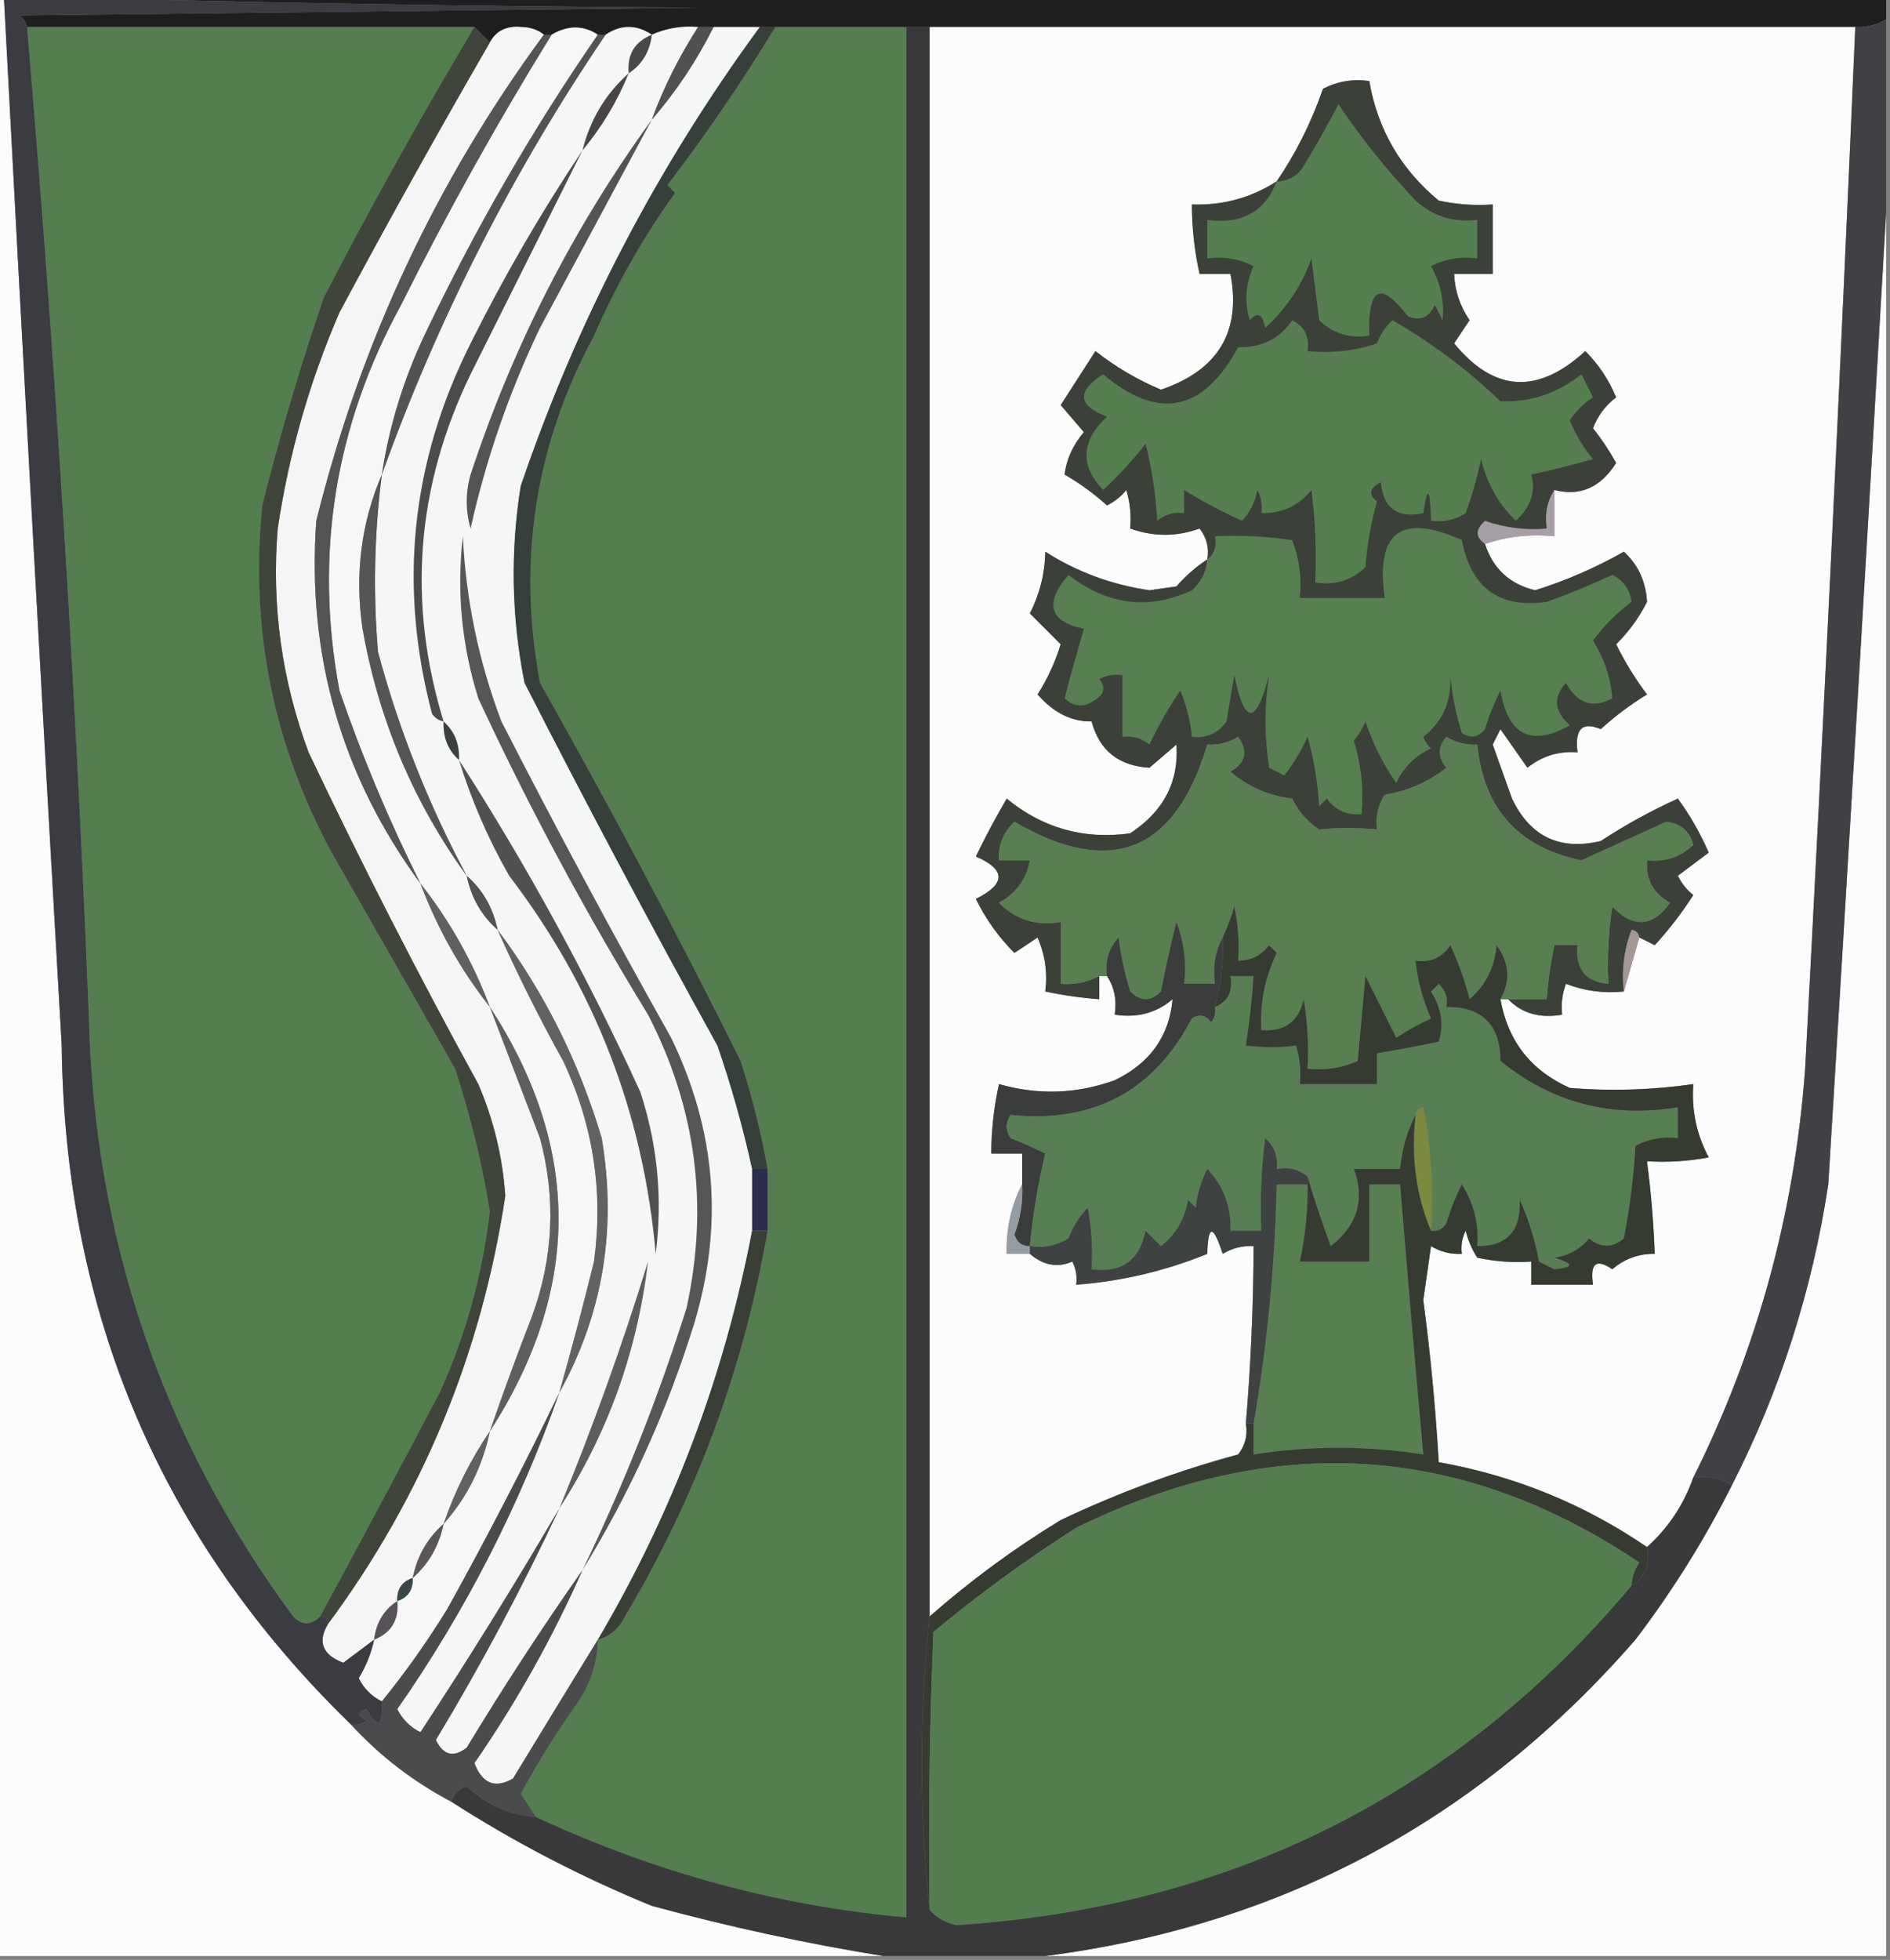 <?xml version="1.0" encoding="UTF-8"?>
<!DOCTYPE svg PUBLIC "-//W3C//DTD SVG 1.1//EN" "http://www.w3.org/Graphics/SVG/1.1/DTD/svg11.dtd">
<svg xmlns="http://www.w3.org/2000/svg" version="1.1" width="245px" height="254px" style="shape-rendering:geometricPrecision; text-rendering:geometricPrecision; image-rendering:optimizeQuality; fill-rule:evenodd; clip-rule:evenodd" xmlns:xlink="http://www.w3.org/1999/xlink">
<rect width="100%" height="100%" fill="#808080" stroke="none"/>
<g><path style="opacity:1" fill="#1f1e1f" d="M 2.5,-0.5 C 83.167,-0.5 163.833,-0.5 244.5,-0.5C 244.5,0.5 244.5,1.5 244.5,2.5C 243.292,3.234 241.959,3.567 240.5,3.5C 200.5,3.5 160.5,3.5 120.5,3.5C 119.5,3.5 118.5,3.5 117.5,3.5C 111.833,3.5 106.167,3.5 100.5,3.5C 99.833,3.5 99.167,3.5 98.5,3.5C 96.5,3.5 94.5,3.5 92.5,3.5C 91.833,3.5 91.167,3.5 90.5,3.5C 88.379,3.325 86.379,3.659 84.5,4.5C 82.5,3.167 80.5,3.167 78.5,4.5C 78.167,4.5 77.833,4.5 77.5,4.5C 75.611,3.258 73.611,3.258 71.5,4.5C 71.167,4.5 70.833,4.5 70.5,4.5C 69.726,3.853 68.726,3.52 67.5,3.5C 65.645,3.34 64.312,4.007 63.5,5.5C 62.833,4.833 62.167,4.167 61.5,3.5C 42.167,3.5 22.833,3.5 3.5,3.5C 3.389,2.883 3.056,2.383 2.5,2C 31.833,1.667 61.167,1.333 90.5,1C 60.997,0.832 31.664,0.332 2.5,-0.5 Z"/></g>
<g><path style="opacity:1" fill="#547d50" d="M 3.5,3.5 C 22.833,3.5 42.167,3.5 61.5,3.5C 54.515,15.212 48.015,26.878 42,38.5C 38.957,47.38 36.29,56.38 34,65.5C 32.397,81.422 35.397,96.422 43,110.5C 48.349,119.871 53.683,129.204 59,138.5C 61.068,144.916 62.568,151.083 63.5,157C 62.559,165.159 60.392,172.992 57,180.5C 51.656,190.627 46.489,200.293 41.5,209.5C 40.312,210.684 39.145,210.684 38,209.5C 21.016,186.476 12.183,160.476 11.5,131.5C 9.787,88.653 7.12,45.986 3.5,3.5 Z"/></g>
<g><path style="opacity:1" fill="#f6f5f5" d="M 70.5,4.5 C 56.563,23.43 46.729,44.43 41,67.5C 39.76,84.882 44.26,100.548 54.5,114.5C 56.707,120.35 59.707,125.684 63.5,130.5C 65.647,136.135 67.813,141.802 70,147.5C 72.083,155.259 71.75,162.926 69,170.5C 67.058,175.497 65.224,180.497 63.5,185.5C 60.977,189.213 58.977,193.213 57.5,197.5C 55.412,199.336 54.079,201.669 53.5,204.5C 52.094,204.973 51.427,205.973 51.5,207.5C 49.75,208.659 48.75,210.326 48.5,212.5C 47.185,213.476 45.852,214.476 44.5,215.5C 41.807,214.468 41.14,212.802 42.5,210.5C 54.736,193.974 62.403,175.474 65.5,155C 65.161,149.98 63.995,145.147 62,140.5C 54.263,126.414 46.929,112.08 40,97.5C 36.517,88.122 35.184,78.455 36,68.5C 37.447,58.825 40.113,49.492 44,40.5C 50.328,28.689 56.828,17.022 63.5,5.5C 64.312,4.007 65.645,3.34 67.5,3.5C 68.726,3.52 69.726,3.853 70.5,4.5 Z"/></g>
<g><path style="opacity:1" fill="#f7f7f7" d="M 77.5,4.5 C 69.016,16.784 61.516,29.784 55,43.5C 52.285,49.254 50.452,55.254 49.5,61.5C 46.803,67.803 45.969,74.47 47,81.5C 49.091,93.299 53.591,103.966 60.5,113.5C 61.079,116.331 62.412,118.664 64.5,120.5C 67.072,126.256 69.906,131.922 73,137.5C 76.902,145.773 78.235,154.44 77,163.5C 75.594,169.213 74.094,174.88 72.5,180.5C 67.951,189.929 63.118,199.262 58,208.5C 55.39,212.742 52.557,216.742 49.5,220.5C 48.188,219.855 47.188,218.855 46.5,217.5C 47.456,215.925 48.123,214.258 48.5,212.5C 50.727,211.599 51.727,209.933 51.5,207.5C 52.906,207.027 53.573,206.027 53.5,204.5C 55.588,202.664 56.921,200.331 57.5,197.5C 60.54,194.086 62.54,190.086 63.5,185.5C 75.369,167.076 75.369,148.743 63.5,130.5C 61.293,124.65 58.293,119.316 54.5,114.5C 50.437,106.378 46.937,98.045 44,89.5C 40.718,71.905 43.385,55.238 52,39.5C 58.005,27.483 64.505,15.817 71.5,4.5C 73.611,3.258 75.611,3.258 77.5,4.5 Z"/></g>
<g><path style="opacity:1" fill="#f5f6f6" d="M 84.5,4.5 C 86.379,3.659 88.379,3.325 90.5,3.5C 88.049,7.282 86.049,11.282 84.5,15.5C 87.66,11.852 90.326,7.852 92.5,3.5C 94.5,3.5 96.5,3.5 98.5,3.5C 85.153,21.692 74.819,41.526 67.5,63C 66.138,71.524 66.305,80.024 68,88.5C 76.079,104.325 84.412,119.992 93,135.5C 94.813,140.751 96.313,146.085 97.5,151.5C 97.5,154.167 97.5,156.833 97.5,159.5C 93.89,178.375 87.223,196.042 77.5,212.5C 73.872,218.404 70.205,224.404 66.5,230.5C 64.182,231.834 62.515,231.168 61.5,228.5C 66.951,220.597 71.618,212.264 75.5,203.5C 70.263,210.964 65.263,218.631 60.5,226.5C 58.796,227.823 57.463,227.49 56.5,225.5C 62.368,215.764 67.701,205.764 72.5,195.5C 66.776,205.27 60.776,214.937 54.5,224.5C 53.167,223.833 52.167,222.833 51.5,221.5C 60.35,208.801 67.35,195.134 72.5,180.5C 78.151,170.303 79.984,159.303 78,147.5C 75.041,137.581 70.541,128.581 64.5,120.5C 63.921,117.669 62.588,115.336 60.5,113.5C 55.56,104.284 51.726,94.617 49,84.5C 48.353,76.811 48.52,69.144 49.5,61.5C 56.773,41.287 66.44,22.287 78.5,4.5C 80.5,3.167 82.5,3.167 84.5,4.5 Z"/></g>
<g><path style="opacity:1" fill="#547d50" d="M 100.5,3.5 C 106.167,3.5 111.833,3.5 117.5,3.5C 117.5,85.167 117.5,166.833 117.5,248.5C 100.959,247.027 84.959,242.694 69.5,235.5C 68.859,234.518 68.192,233.518 67.5,232.5C 69.75,228.332 72.25,224.332 75,220.5C 76.591,218.073 77.425,215.407 77.5,212.5C 79.074,212.063 80.241,211.063 81,209.5C 90.257,193.985 96.424,177.318 99.5,159.5C 99.5,156.833 99.5,154.167 99.5,151.5C 98.65,146.768 97.484,142.101 96,137.5C 87.746,120.922 79.079,104.588 70,88.5C 67.027,72.674 69.36,57.674 77,43.5C 79.853,36.959 83.353,30.793 87.5,25C 87.167,24.667 86.833,24.333 86.5,24C 91.547,17.398 96.214,10.565 100.5,3.5 Z"/></g>
<g><path style="opacity:1" fill="#fcfcfc" d="M 120.5,3.5 C 160.5,3.5 200.5,3.5 240.5,3.5C 238.566,48.513 236.399,93.513 234,138.5C 232.631,157.214 227.797,174.881 219.5,191.5C 218.231,195.054 216.231,198.054 213.5,200.5C 205.325,194.916 196.325,191.249 186.5,189.5C 186.096,182.478 185.429,175.478 184.5,168.5C 184.833,166.167 185.167,163.833 185.5,161.5C 186.736,162.246 188.07,162.579 189.5,162.5C 189.351,161.448 189.517,160.448 190,159.5C 190.309,160.766 190.809,161.933 191.5,163C 193.81,163.497 196.143,163.663 198.5,163.5C 198.5,164.5 198.5,165.5 198.5,166.5C 201.167,166.5 203.833,166.5 206.5,166.5C 206.089,163.724 206.922,163.057 209,164.5C 210.567,163.144 212.4,162.477 214.5,162.5C 214.354,158.481 214.021,154.481 213.5,150.5C 216.187,150.664 218.854,150.497 221.5,150C 219.924,147.049 219.257,143.883 219.5,140.5C 214.18,141.266 208.846,141.432 203.5,141C 198.462,138.755 195.462,134.922 194.5,129.5C 194.833,129.5 195.167,129.5 195.5,129.5C 197.279,131.344 199.612,132.01 202.5,131.5C 202.343,130.127 202.51,128.793 203,127.5C 205.381,128.435 207.881,128.768 210.5,128.5C 211.167,126.167 211.833,123.833 212.5,121.5C 213.15,121.804 213.817,122.137 214.5,122.5C 216.358,120.476 218.025,118.309 219.5,116C 218.643,115.311 217.977,114.478 217.5,113.5C 218.833,112.5 220.167,111.5 221.5,110.5C 220.42,108.004 219.086,105.67 217.5,103.5C 214.038,105.065 210.705,106.898 207.5,109C 202.186,110.26 198.353,108.426 196,103.5C 195.163,101.162 194.33,98.828 193.5,96.5C 193.833,95.833 194.167,95.167 194.5,94.5C 195.667,96.167 196.833,97.833 198,99.5C 199.897,97.984 202.064,97.317 204.5,97.5C 204.105,94.478 205.105,93.478 207.5,94.5C 209.359,92.808 211.359,91.308 213.5,90C 211.968,87.966 210.635,85.799 209.5,83.5C 211.154,81.857 212.487,80.024 213.5,78C 213.349,75.356 212.349,73.189 210.5,71.5C 206.86,73.569 203.027,75.236 199,76.5C 195.708,75.708 193.542,73.708 192.5,70.5C 195.287,69.523 198.287,69.19 201.5,69.5C 201.5,67.5 201.5,65.5 201.5,63.5C 204.807,64.359 207.474,63.192 209.5,60C 208.624,58.414 207.624,56.914 206.5,55.5C 207.115,53.884 208.115,52.55 209.5,51.5C 208.559,49.228 207.226,47.228 205.5,45.5C 199.335,51.163 193.669,50.83 188.5,44.5C 189.167,43.5 189.833,42.5 190.5,41.5C 189.253,39.677 188.586,37.677 188.5,35.5C 190.167,35.5 191.833,35.5 193.5,35.5C 193.5,32.5 193.5,29.5 193.5,26.5C 191.143,26.663 188.81,26.497 186.5,26C 181.572,21.916 178.572,16.749 177.5,10.5C 175.396,10.201 173.396,10.534 171.5,11.5C 170.001,15.832 168.001,19.832 165.5,23.5C 162.174,25.641 158.507,26.641 154.5,26.5C 154.508,29.545 154.841,32.545 155.5,35.5C 156.833,35.5 158.167,35.5 159.5,35.5C 160.922,42.972 157.922,47.972 150.5,50.5C 147.458,49.227 144.624,47.561 142,45.5C 140.5,47.833 139,50.167 137.5,52.5C 138.491,53.665 139.491,54.832 140.5,56C 139.073,57.7 138.24,59.533 138,61.5C 139.973,62.64 141.807,63.973 143.5,65.5C 144.478,65.023 145.311,64.357 146,63.5C 146.494,65.134 146.66,66.801 146.5,68.5C 149.526,69.577 152.526,69.577 155.5,68.5C 156.429,69.689 156.762,71.022 156.5,72.5C 155.038,73.458 153.705,74.624 152.5,76C 151.333,76.167 150.167,76.333 149,76.5C 144.055,75.767 139.555,74.1 135.5,71.5C 135.452,74.313 134.785,76.98 133.5,79.5C 134.833,80.833 136.167,82.167 137.5,83.5C 136.786,85.811 135.786,87.978 134.5,90C 136.579,92.377 138.912,93.543 141.5,93.5C 142.524,97.271 145.024,99.271 149,99.5C 150.168,98.491 151.335,97.491 152.5,96.5C 152.834,101.328 150.834,105.162 146.5,108C 140.492,108.83 135.159,107.33 130.5,103.5C 129.074,105.937 127.741,108.437 126.5,111C 130.412,112.713 130.412,114.547 126.5,116.5C 127.779,119.112 129.445,121.445 131.5,123.5C 132.5,122.833 133.5,122.167 134.5,121.5C 135.474,123.743 135.808,126.076 135.5,128.5C 137.806,128.993 140.139,129.326 142.5,129.5C 142.5,128.5 142.5,127.5 142.5,126.5C 142.833,126.5 143.167,126.5 143.5,126.5C 144.451,127.919 144.784,129.585 144.5,131.5C 147.394,131.958 149.894,131.291 152,129.5C 151.578,134.288 149.078,137.788 144.5,140C 139.581,141.778 134.581,141.945 129.5,140.5C 128.841,143.455 128.508,146.455 128.5,149.5C 129.833,149.5 131.167,149.5 132.5,149.5C 132.5,150.833 132.5,152.167 132.5,153.5C 131.087,156.219 130.42,159.219 130.5,162.5C 131.5,162.5 132.5,162.5 133.5,162.5C 135.258,163.999 137.091,164.332 139,163.5C 139.483,164.448 139.649,165.448 139.5,166.5C 145.383,166.057 151.05,164.723 156.5,162.5C 156.596,158.689 157.262,158.689 158.5,162.5C 159.736,161.754 161.07,161.421 162.5,161.5C 162.477,169.183 162.143,176.85 161.5,184.5C 161.762,185.978 161.429,187.311 160.5,188.5C 152.643,190.621 144.976,193.455 137.5,197C 131.448,200.688 125.782,204.854 120.5,209.5C 120.5,140.833 120.5,72.167 120.5,3.5 Z"/></g>
<g><path style="opacity:1" fill="#fcfcfd" d="M -0.5,-0.5 C -0.167,-0.5 0.167,-0.5 0.5,-0.5C 2.889,44.837 5.389,90.17 8,135.5C 8.404,170.273 20.904,199.606 45.5,223.5C 49.239,227.568 53.572,230.901 58.5,233.5C 66.697,238.766 75.363,243.266 84.5,247C 94.493,249.716 104.493,251.882 114.5,253.5C 76.167,253.5 37.833,253.5 -0.5,253.5C -0.5,168.833 -0.5,84.167 -0.5,-0.5 Z"/></g>
<g><path style="opacity:1" fill="#494748" d="M 84.5,4.5 C 84.25,6.674 83.25,8.341 81.5,9.5C 81.273,7.067 82.273,5.401 84.5,4.5 Z"/></g>
<g><path style="opacity:1" fill="#525053" d="M 90.5,3.5 C 91.167,3.5 91.833,3.5 92.5,3.5C 90.326,7.852 87.66,11.852 84.5,15.5C 86.049,11.282 88.049,7.282 90.5,3.5 Z"/></g>
<g><path style="opacity:1" fill="#545255" d="M 77.5,4.5 C 77.833,4.5 78.167,4.5 78.5,4.5C 66.44,22.287 56.773,41.287 49.5,61.5C 50.452,55.254 52.285,49.254 55,43.5C 61.516,29.784 69.016,16.784 77.5,4.5 Z"/></g>
<g><path style="opacity:1" fill="#3b3b42" d="M 0.5,-0.5 C 1.167,-0.5 1.833,-0.5 2.5,-0.5C 31.664,0.332 60.997,0.832 90.5,1C 61.167,1.333 31.833,1.667 2.5,2C 3.056,2.383 3.389,2.883 3.5,3.5C 7.12,45.986 9.787,88.653 11.5,131.5C 12.183,160.476 21.016,186.476 38,209.5C 39.145,210.684 40.312,210.684 41.5,209.5C 42.167,209.5 42.5,209.833 42.5,210.5C 41.14,212.802 41.807,214.468 44.5,215.5C 45.852,214.476 47.185,213.476 48.5,212.5C 48.123,214.258 47.456,215.925 46.5,217.5C 47.188,218.855 48.188,219.855 49.5,220.5C 49.671,223.797 49.005,224.131 47.5,221.5C 46.304,221.846 46.304,222.346 47.5,223C 46.906,223.464 46.239,223.631 45.5,223.5C 20.904,199.606 8.404,170.273 8,135.5C 5.389,90.17 2.889,44.837 0.5,-0.5 Z"/></g>
<g><path style="opacity:1" fill="#484448" d="M 81.5,9.5 C 80,13.173 78,16.506 75.5,19.5C 76.498,15.495 78.498,12.161 81.5,9.5 Z"/></g>
<g><path style="opacity:1" fill="#fcfcfc" d="M 244.5,27.5 C 244.5,102.833 244.5,178.167 244.5,253.5C 208.167,253.5 171.833,253.5 135.5,253.5C 166.147,249.553 191.647,235.886 212,212.5C 216.787,206.215 220.954,199.548 224.5,192.5C 230.739,180.278 234.906,167.278 237,153.5C 239.593,111.351 242.093,69.351 244.5,27.5 Z"/></g>
<g><path style="opacity:1" fill="#555356" d="M 84.5,15.5 C 79.677,24.478 74.844,33.478 70,42.5C 65.999,50.837 62.999,59.504 61,68.5C 60.333,66.167 60.333,63.833 61,61.5C 66.503,44.824 74.337,29.491 84.5,15.5 Z"/></g>
<g><path style="opacity:1" fill="#545457" d="M 70.5,4.5 C 70.833,4.5 71.167,4.5 71.5,4.5C 64.505,15.817 58.005,27.483 52,39.5C 43.385,55.238 40.718,71.905 44,89.5C 46.937,98.045 50.437,106.378 54.5,114.5C 44.26,100.548 39.76,84.882 41,67.5C 46.729,44.43 56.563,23.43 70.5,4.5 Z"/></g>
<g><path style="opacity:1" fill="#373f3a" d="M 98.5,3.5 C 99.167,3.5 99.833,3.5 100.5,3.5C 96.214,10.565 91.547,17.398 86.5,24C 86.833,24.333 87.167,24.667 87.5,25C 83.353,30.793 79.853,36.959 77,43.5C 69.36,57.674 67.027,72.674 70,88.5C 79.079,104.588 87.746,120.922 96,137.5C 97.484,142.101 98.65,146.768 99.5,151.5C 98.833,151.5 98.167,151.5 97.5,151.5C 96.313,146.085 94.813,140.751 93,135.5C 84.412,119.992 76.079,104.325 68,88.5C 66.305,80.024 66.138,71.524 67.5,63C 74.819,41.526 85.153,21.692 98.5,3.5 Z"/></g>
<g><path style="opacity:1" fill="#4c4c4d" d="M 75.5,19.5 C 70.693,29.114 65.86,38.78 61,48.5C 53.944,63.062 52.777,78.062 57.5,93.5C 56.883,93.389 56.383,93.056 56,92.5C 51.622,75.881 53.289,59.881 61,44.5C 65.355,35.776 70.188,27.443 75.5,19.5 Z"/></g>
<g><path style="opacity:1" fill="#a69fa6" d="M 201.5,63.5 C 201.5,65.5 201.5,67.5 201.5,69.5C 198.287,69.19 195.287,69.523 192.5,70.5C 191.224,69.614 191.224,68.614 192.5,67.5C 195.084,68.393 197.751,68.726 200.5,68.5C 200.216,66.585 200.549,64.919 201.5,63.5 Z"/></g>
<g><path style="opacity:1" fill="#3b4038" d="M 201.5,63.5 C 200.549,64.919 200.216,66.585 200.5,68.5C 197.751,68.726 195.084,68.393 192.5,67.5C 191.224,68.614 191.224,69.614 192.5,70.5C 193.542,73.708 195.708,75.708 199,76.5C 203.027,75.236 206.86,73.569 210.5,71.5C 212.349,73.189 213.349,75.356 213.5,78C 212.487,80.024 211.154,81.857 209.5,83.5C 210.635,85.799 211.968,87.966 213.5,90C 211.359,91.308 209.359,92.808 207.5,94.5C 205.105,93.478 204.105,94.478 204.5,97.5C 202.064,97.317 199.897,97.984 198,99.5C 196.833,97.833 195.667,96.167 194.5,94.5C 194.167,95.167 193.833,95.833 193.5,96.5C 194.33,98.828 195.163,101.162 196,103.5C 198.353,108.426 202.186,110.26 207.5,109C 210.705,106.898 214.038,105.065 217.5,103.5C 219.086,105.67 220.42,108.004 221.5,110.5C 220.167,111.5 218.833,112.5 217.5,113.5C 217.977,114.478 218.643,115.311 219.5,116C 218.025,118.309 216.358,120.476 214.5,122.5C 213.817,122.137 213.15,121.804 212.5,121.5C 212.44,120.957 212.107,120.624 211.5,120.5C 210.52,123.086 210.187,125.753 210.5,128.5C 207.881,128.768 205.381,128.435 203,127.5C 202.51,128.793 202.343,130.127 202.5,131.5C 199.612,132.01 197.279,131.344 195.5,129.5C 197.167,129.5 198.833,129.5 200.5,129.5C 200.674,127.139 201.007,124.806 201.5,122.5C 202.5,122.5 203.5,122.5 204.5,122.5C 204.197,125.588 205.53,127.254 208.5,127.5C 208.335,124.15 208.502,120.817 209,117.5C 211.738,120.311 214.238,120.144 216.5,117C 214.323,115.814 213.323,113.981 213.5,111.5C 215.827,111.753 217.827,111.086 219.5,109.5C 219.038,107.709 217.871,106.709 216,106.5C 212.333,108.167 208.667,109.833 205,111.5C 196.822,109.81 192.322,104.81 191.5,96.5C 190.07,96.579 188.736,96.246 187.5,95.5C 186.355,96.776 186.355,98.109 187.5,99.5C 185.143,101.352 182.477,102.519 179.5,103C 178.62,104.356 178.286,105.856 178.5,107.5C 175.788,107.263 173.288,107.263 171,107.5C 169.493,106.495 168.327,105.162 167.5,103.5C 164.428,103.13 161.761,101.963 159.5,100C 161.497,98.847 161.83,97.347 160.5,95.5C 159.264,96.246 157.93,96.579 156.5,96.5C 152.327,110.444 143.994,113.777 131.5,106.5C 130.05,107.85 129.383,109.516 129.5,111.5C 130.833,111.5 132.167,111.5 133.5,111.5C 133.079,113.91 131.746,115.743 129.5,117C 131.669,119.203 134.335,120.036 137.5,119.5C 137.5,122.167 137.5,124.833 137.5,127.5C 139.292,127.634 140.958,127.301 142.5,126.5C 142.5,127.5 142.5,128.5 142.5,129.5C 140.139,129.326 137.806,128.993 135.5,128.5C 135.808,126.076 135.474,123.743 134.5,121.5C 133.5,122.167 132.5,122.833 131.5,123.5C 129.445,121.445 127.779,119.112 126.5,116.5C 130.412,114.547 130.412,112.713 126.5,111C 127.741,108.437 129.074,105.937 130.5,103.5C 135.159,107.33 140.492,108.83 146.5,108C 150.834,105.162 152.834,101.328 152.5,96.5C 151.335,97.491 150.168,98.491 149,99.5C 145.024,99.271 142.524,97.271 141.5,93.5C 138.912,93.543 136.579,92.377 134.5,90C 135.786,87.978 136.786,85.811 137.5,83.5C 136.167,82.167 134.833,80.833 133.5,79.5C 134.785,76.98 135.452,74.313 135.5,71.5C 139.555,74.1 144.055,75.767 149,76.5C 150.167,76.333 151.333,76.167 152.5,76C 153.705,74.624 155.038,73.458 156.5,72.5C 156.762,71.022 156.429,69.689 155.5,68.5C 152.526,69.577 149.526,69.577 146.5,68.5C 146.66,66.801 146.494,65.134 146,63.5C 145.311,64.357 144.478,65.023 143.5,65.5C 141.807,63.973 139.973,62.64 138,61.5C 138.24,59.533 139.073,57.7 140.5,56C 139.491,54.832 138.491,53.665 137.5,52.5C 139,50.167 140.5,47.833 142,45.5C 144.624,47.561 147.458,49.227 150.5,50.5C 157.922,47.972 160.922,42.972 159.5,35.5C 158.167,35.5 156.833,35.5 155.5,35.5C 154.841,32.545 154.508,29.545 154.5,26.5C 158.507,26.641 162.174,25.641 165.5,23.5C 168.001,19.832 170.001,15.832 171.5,11.5C 173.396,10.534 175.396,10.201 177.5,10.5C 178.572,16.749 181.572,21.916 186.5,26C 188.81,26.497 191.143,26.663 193.5,26.5C 193.5,29.5 193.5,32.5 193.5,35.5C 191.833,35.5 190.167,35.5 188.5,35.5C 188.586,37.677 189.253,39.677 190.5,41.5C 189.833,42.5 189.167,43.5 188.5,44.5C 193.669,50.83 199.335,51.163 205.5,45.5C 207.226,47.228 208.559,49.228 209.5,51.5C 208.115,52.55 207.115,53.884 206.5,55.5C 207.624,56.914 208.624,58.414 209.5,60C 207.474,63.192 204.807,64.359 201.5,63.5 Z"/></g>
<g><path style="opacity:1" fill="#577f52" d="M 156.5,72.5 C 157.404,71.791 157.737,70.791 157.5,69.5C 160.85,69.335 164.183,69.502 167.5,70C 168.435,72.381 168.768,74.881 168.5,77.5C 172.167,77.5 175.833,77.5 179.5,77.5C 178.284,68.941 181.618,66.441 189.5,70C 190.685,76.195 194.351,78.862 200.5,78C 203.39,76.972 206.224,75.805 209,74.5C 210.442,75.213 211.275,76.379 211.5,78C 209.569,79.453 207.902,81.12 206.5,83C 207.987,85.411 208.821,87.911 209,90.5C 206.46,91.876 204.46,91.21 203,88.5C 201.297,90.347 201.464,92.181 203.5,94C 198.499,96.815 195.499,95.315 194.5,89.5C 193.682,91.108 193.015,92.775 192.5,94.5C 191.635,95.583 190.635,95.749 189.5,95C 188.726,92.595 188.226,90.095 188,87.5C 188.184,90.876 187.017,93.543 184.5,95.5C 184.709,96.086 185.043,96.586 185.5,97C 183.43,97.948 181.93,99.448 181,101.5C 179.289,99.044 177.956,96.377 177,93.5C 176.626,94.416 176.126,95.25 175.5,96C 176.451,99.057 176.784,102.223 176.5,105.5C 174.61,105.703 173.11,105.037 172,103.5C 171.667,103.833 171.333,104.167 171,104.5C 170.821,101.447 170.321,98.447 169.5,95.5C 168.684,97.287 167.684,98.954 166.5,100.5C 165.833,100.167 165.167,99.833 164.5,99.5C 163.905,95.391 163.905,91.391 164.5,87.5C 162.831,94.019 161.331,94.019 160,87.5C 159.667,89.5 159.333,91.5 159,93.5C 157.89,95.037 156.39,95.704 154.5,95.5C 154.313,93.436 153.813,91.436 153,89.5C 151.478,91.741 150.145,94.074 149,96.5C 147.989,95.663 146.822,95.33 145.5,95.5C 145.5,92.833 145.5,90.167 145.5,87.5C 144.448,87.35 143.448,87.517 142.5,88C 143.458,89.147 143.125,90.147 141.5,91C 140.216,91.684 139.049,91.517 138,90.5C 138.754,87.606 139.587,84.606 140.5,81.5C 136.004,80.539 135.337,78.206 138.5,74.5C 143.564,78.435 148.898,79.102 154.5,76.5C 155.705,75.423 156.372,74.09 156.5,72.5 Z"/></g>
<g><path style="opacity:1" fill="#567e51" d="M 167.5,41.5 C 169.104,42.287 169.771,43.62 169.5,45.5C 172.572,45.817 175.572,45.484 178.5,44.5C 178.919,43.328 179.585,42.328 180.5,41.5C 185.593,44.426 190.26,47.926 194.5,52C 198.364,52.163 201.864,50.996 205,48.5C 205.5,49.5 206,50.5 206.5,51.5C 205.263,52.281 204.263,53.281 203.5,54.5C 204.248,56.333 205.248,57.999 206.5,59.5C 203.843,60.259 201.177,60.926 198.5,61.5C 199.108,63.684 198.441,65.684 196.5,67.5C 194.242,65.323 192.742,62.657 192,59.5C 191.489,61.878 190.822,64.212 190,66.5C 188.644,67.38 187.144,67.713 185.5,67.5C 185.378,63.162 185.045,62.828 184.5,66.5C 181.14,67.21 179.307,65.876 179,62.5C 177.513,63.253 177.346,64.086 178.5,65C 177.718,67.74 177.218,70.574 177,73.5C 175.211,75.229 173.044,75.896 170.5,75.5C 170.666,71.486 170.499,67.486 170,63.5C 168.364,65.55 166.198,66.55 163.5,66.5C 163.649,65.448 163.483,64.448 163,63.5C 162.71,65.044 162.044,66.377 161,67.5C 158.326,66.286 155.826,64.953 153.5,63.5C 153.5,64.5 153.5,65.5 153.5,66.5C 152.178,66.33 151.011,66.663 150,67.5C 149.824,64.118 149.324,60.785 148.5,57.5C 146.823,59.676 144.989,61.676 143,63.5C 139.96,60.319 140.127,57.153 143.5,54C 139.699,52.551 139.533,50.717 143,48.5C 150.13,54.541 155.963,53.374 160.5,45C 163.601,45.042 165.934,43.875 167.5,41.5 Z"/></g>
<g><path style="opacity:1" fill="#557e51" d="M 165.5,23.5 C 167.017,23.489 168.184,22.823 169,21.5C 170.595,18.879 172.095,16.213 173.5,13.5C 176.462,17.901 179.795,22.068 183.5,26C 185.769,28.023 188.436,28.856 191.5,28.5C 191.5,30.167 191.5,31.833 191.5,33.5C 189.396,33.201 187.396,33.534 185.5,34.5C 186.752,36.735 187.252,39.069 187,41.5C 186.667,40.833 186.333,40.167 186,39.5C 185.275,41.158 184.108,41.658 182.5,41C 178.974,36.357 177.308,37.19 177.5,43.5C 174.956,43.896 172.789,43.229 171,41.5C 170.667,38.833 170.333,36.167 170,33.5C 168.744,37.016 166.744,40.016 164,42.5C 163.683,40.699 163.016,40.366 162,41.5C 161.289,39.101 161.456,36.768 162.5,34.5C 160.604,33.534 158.604,33.201 156.5,33.5C 156.5,31.833 156.5,30.167 156.5,28.5C 160.99,29.097 163.99,27.431 165.5,23.5 Z"/></g>
<g><path style="opacity:1" fill="#575458" d="M 49.5,61.5 C 48.52,69.144 48.353,76.811 49,84.5C 51.726,94.617 55.56,104.284 60.5,113.5C 53.591,103.966 49.091,93.299 47,81.5C 45.969,74.47 46.803,67.803 49.5,61.5 Z"/></g>
<g><path style="opacity:1" fill="#434045" d="M 244.5,2.5 C 244.5,10.833 244.5,19.167 244.5,27.5C 242.093,69.351 239.593,111.351 237,153.5C 234.906,167.278 230.739,180.278 224.5,192.5C 223.081,191.549 221.415,191.216 219.5,191.5C 227.797,174.881 232.631,157.214 234,138.5C 236.399,93.513 238.566,48.513 240.5,3.5C 241.959,3.567 243.292,3.234 244.5,2.5 Z"/></g>
<g><path style="opacity:1" fill="#587e51" d="M 195.5,129.5 C 195.167,129.5 194.833,129.5 194.5,129.5C 195.83,127.119 195.664,124.786 194,122.5C 193.772,125.324 192.605,127.657 190.5,129.5C 189.877,127.034 189.043,124.701 188,122.5C 186.951,124.107 185.451,124.773 183.5,124.5C 183.779,127.118 184.446,129.618 185.5,132C 183.919,132.707 182.419,133.54 181,134.5C 179.667,131.833 178.333,129.167 177,126.5C 176.667,130.167 176.333,133.833 176,137.5C 173.959,138.423 171.792,138.756 169.5,138.5C 169.665,135.482 169.498,132.482 169,129.5C 168.338,132.417 166.505,133.75 163.5,133.5C 163.307,129.993 163.973,126.66 165.5,123.5C 165.167,123.167 164.833,122.833 164.5,122.5C 163.476,123.853 162.143,124.52 160.5,124.5C 160.663,122.143 160.497,119.81 160,117.5C 159.59,118.901 159.09,120.234 158.5,121.5C 157.539,123.265 157.205,125.265 157.5,127.5C 156.167,127.5 154.833,127.5 153.5,127.5C 153.813,124.753 153.48,122.086 152.5,119.5C 151.752,122.497 151.085,125.497 150.5,128.5C 149.167,129.833 147.833,129.833 146.5,128.5C 145.787,126.224 145.287,123.891 145,121.5C 143.731,122.905 143.231,124.571 143.5,126.5C 143.167,126.5 142.833,126.5 142.5,126.5C 140.958,127.301 139.292,127.634 137.5,127.5C 137.5,124.833 137.5,122.167 137.5,119.5C 134.335,120.036 131.669,119.203 129.5,117C 131.746,115.743 133.079,113.91 133.5,111.5C 132.167,111.5 130.833,111.5 129.5,111.5C 129.383,109.516 130.05,107.85 131.5,106.5C 143.994,113.777 152.327,110.444 156.5,96.5C 157.93,96.579 159.264,96.246 160.5,95.5C 161.83,97.347 161.497,98.847 159.5,100C 161.761,101.963 164.428,103.13 167.5,103.5C 168.327,105.162 169.493,106.495 171,107.5C 173.288,107.263 175.788,107.263 178.5,107.5C 178.286,105.856 178.62,104.356 179.5,103C 182.477,102.519 185.143,101.352 187.5,99.5C 186.355,98.109 186.355,96.776 187.5,95.5C 188.736,96.246 190.07,96.579 191.5,96.5C 192.322,104.81 196.822,109.81 205,111.5C 208.667,109.833 212.333,108.167 216,106.5C 217.871,106.709 219.038,107.709 219.5,109.5C 217.827,111.086 215.827,111.753 213.5,111.5C 213.323,113.981 214.323,115.814 216.5,117C 214.238,120.144 211.738,120.311 209,117.5C 208.502,120.817 208.335,124.15 208.5,127.5C 205.53,127.254 204.197,125.588 204.5,122.5C 203.5,122.5 202.5,122.5 201.5,122.5C 201.007,124.806 200.674,127.139 200.5,129.5C 198.833,129.5 197.167,129.5 195.5,129.5 Z"/></g>
<g><path style="opacity:1" fill="#3c4041" d="M 57.5,93.5 C 58.931,94.78 59.598,96.447 59.5,98.5C 58.069,97.22 57.402,95.553 57.5,93.5 Z"/></g>
<g><path style="opacity:1" fill="#3f453a" d="M 61.5,3.5 C 62.167,4.167 62.833,4.833 63.5,5.5C 56.828,17.022 50.328,28.689 44,40.5C 40.113,49.492 37.447,58.825 36,68.5C 35.184,78.455 36.517,88.122 40,97.5C 46.929,112.08 54.263,126.414 62,140.5C 63.995,145.147 65.161,149.98 65.5,155C 62.403,175.474 54.736,193.974 42.5,210.5C 42.5,209.833 42.167,209.5 41.5,209.5C 46.489,200.293 51.656,190.627 57,180.5C 60.392,172.992 62.559,165.159 63.5,157C 62.568,151.083 61.068,144.916 59,138.5C 53.683,129.204 48.349,119.871 43,110.5C 35.397,96.422 32.397,81.422 34,65.5C 36.29,56.38 38.957,47.38 42,38.5C 48.015,26.878 54.515,15.212 61.5,3.5 Z"/></g>
<g><path style="opacity:1" fill="#545254" d="M 60.5,113.5 C 62.588,115.336 63.921,117.669 64.5,120.5C 62.412,118.664 61.079,116.331 60.5,113.5 Z"/></g>
<g><path style="opacity:1" fill="#535054" d="M 59.5,98.5 C 68.306,112.181 76.139,126.514 83,141.5C 85.245,148.346 85.911,155.346 85,162.5C 83.407,144.316 77.074,127.983 66,113.5C 63.265,108.701 61.098,103.701 59.5,98.5 Z"/></g>
<g><path style="opacity:1" fill="#5f6062" d="M 54.5,114.5 C 58.293,119.316 61.293,124.65 63.5,130.5C 59.707,125.684 56.707,120.35 54.5,114.5 Z"/></g>
<g><path style="opacity:1" fill="#a49796" d="M 212.5,121.5 C 211.833,123.833 211.167,126.167 210.5,128.5C 210.187,125.753 210.52,123.086 211.5,120.5C 212.107,120.624 212.44,120.957 212.5,121.5 Z"/></g>
<g><path style="opacity:1" fill="#3a3d3c" d="M 158.5,121.5 C 158.632,124.57 158.299,127.57 157.5,130.5C 157.631,131.239 157.464,131.906 157,132.5C 156.282,131.549 155.449,131.383 154.5,132C 149.57,141.434 141.737,145.601 131,144.5C 130.333,145.5 130.333,146.5 131,147.5C 132.509,148.09 134.009,148.756 135.5,149.5C 134.555,153.448 133.888,157.448 133.5,161.5C 132.503,161.53 131.836,161.03 131.5,160C 132.287,157.901 132.62,155.734 132.5,153.5C 132.5,152.167 132.5,150.833 132.5,149.5C 131.167,149.5 129.833,149.5 128.5,149.5C 128.508,146.455 128.841,143.455 129.5,140.5C 134.581,141.945 139.581,141.778 144.5,140C 149.078,137.788 151.578,134.288 152,129.5C 149.894,131.291 147.394,131.958 144.5,131.5C 144.784,129.585 144.451,127.919 143.5,126.5C 143.231,124.571 143.731,122.905 145,121.5C 145.287,123.891 145.787,126.224 146.5,128.5C 147.833,129.833 149.167,129.833 150.5,128.5C 151.085,125.497 151.752,122.497 152.5,119.5C 153.48,122.086 153.813,124.753 153.5,127.5C 154.833,127.5 156.167,127.5 157.5,127.5C 157.205,125.265 157.539,123.265 158.5,121.5 Z"/></g>
<g><path style="opacity:1" fill="#587f53" d="M 185.5,159.5 C 185.828,154.125 185.495,148.792 184.5,143.5C 183.893,143.624 183.56,143.957 183.5,144.5C 182.388,146.599 181.721,148.933 181.5,151.5C 179.5,151.5 177.5,151.5 175.5,151.5C 176.957,155.471 175.957,158.805 172.5,161.5C 171.366,158.424 170.366,155.424 169.5,152.5C 168.432,151.566 167.099,151.232 165.5,151.5C 165.688,149.897 165.188,148.563 164,147.5C 163.501,151.486 163.334,155.486 163.5,159.5C 162.167,159.5 160.833,159.5 159.5,159.5C 159.623,156.412 158.623,153.745 156.5,151.5C 155.702,153.078 155.202,154.744 155,156.5C 154.667,156.167 154.333,155.833 154,155.5C 153.606,157.955 152.44,159.955 150.5,161.5C 149.833,160.833 149.167,160.167 148.5,159.5C 147.733,163.342 145.4,165.009 141.5,164.5C 141.664,161.813 141.497,159.146 141,156.5C 139.916,157.665 139.083,158.998 138.5,160.5C 136.955,161.452 135.288,161.785 133.5,161.5C 133.888,157.448 134.555,153.448 135.5,149.5C 134.009,148.756 132.509,148.09 131,147.5C 130.333,146.5 130.333,145.5 131,144.5C 141.737,145.601 149.57,141.434 154.5,132C 155.449,131.383 156.282,131.549 157,132.5C 157.464,131.906 157.631,131.239 157.5,130.5C 159.176,129.817 159.843,128.483 159.5,126.5C 160.5,126.5 161.5,126.5 162.5,126.5C 162.296,129.518 161.963,132.518 161.5,135.5C 163.877,135.784 166.044,135.784 168,135.5C 168.494,137.134 168.66,138.801 168.5,140.5C 171.833,140.5 175.167,140.5 178.5,140.5C 178.5,139.167 178.5,137.833 178.5,136.5C 181.166,136.067 183.832,135.567 186.5,135C 187.197,132.841 186.863,130.674 185.5,128.5C 185.833,128.167 186.167,127.833 186.5,127.5C 187.386,128.325 187.719,129.325 187.5,130.5C 192.145,130.479 194.479,132.812 194.5,137.5C 201.192,142.925 208.859,144.925 217.5,143.5C 217.5,144.833 217.5,146.167 217.5,147.5C 215.533,147.261 213.699,147.594 212,148.5C 211.768,152.555 211.268,156.555 210.5,160.5C 208.994,161.747 207.494,161.747 206,160.5C 204.829,161.893 203.329,162.727 201.5,163C 204.063,163.763 204.063,164.263 201.5,164.5C 200.833,164.167 200.167,163.833 199.5,163.5C 198.982,160.684 198.149,158.018 197,155.5C 197.185,159.511 195.352,161.511 191.5,161.5C 191.72,158.6 191.054,155.933 189.5,153.5C 188.682,155.108 188.015,156.775 187.5,158.5C 187.043,159.298 186.376,159.631 185.5,159.5 Z"/></g>
<g><path style="opacity:1" fill="#565658" d="M 75.5,203.5 C 80.799,192.556 85.299,181.222 89,169.5C 91.899,156.23 90.233,143.563 84,131.5C 75.855,118.205 68.521,104.539 62,90.5C 59.845,83.642 59.178,76.642 60,69.5C 60.398,77.761 62.065,85.761 65,93.5C 72.079,107.326 79.412,120.992 87,134.5C 92.815,146.464 93.815,158.797 90,171.5C 86.471,182.882 81.638,193.549 75.5,203.5 Z"/></g>
<g><path style="opacity:1" fill="#2d2d4d" d="M 97.5,151.5 C 98.167,151.5 98.833,151.5 99.5,151.5C 99.5,154.167 99.5,156.833 99.5,159.5C 98.833,159.5 98.167,159.5 97.5,159.5C 97.5,156.833 97.5,154.167 97.5,151.5 Z"/></g>
<g><path style="opacity:1" fill="#7b8a3f" d="M 185.5,159.5 C 183.558,154.944 182.892,149.944 183.5,144.5C 183.56,143.957 183.893,143.624 184.5,143.5C 185.495,148.792 185.828,154.125 185.5,159.5 Z"/></g>
<g><path style="opacity:1" fill="#587f51" d="M 169.5,153.5 C 169.54,156.881 169.207,160.214 168.5,163.5C 171.5,163.5 174.5,163.5 177.5,163.5C 177.5,160.167 177.5,156.833 177.5,153.5C 178.833,153.5 180.167,153.5 181.5,153.5C 182.445,165.173 183.445,176.84 184.5,188.5C 177.154,187.346 169.821,187.346 162.5,188.5C 162.5,187.167 162.5,185.833 162.5,184.5C 164.258,174.382 165.258,164.049 165.5,153.5C 166.833,153.5 168.167,153.5 169.5,153.5 Z"/></g>
<g><path style="opacity:1" fill="#626163" d="M 64.5,120.5 C 70.541,128.581 75.041,137.581 78,147.5C 79.984,159.303 78.151,170.303 72.5,180.5C 74.094,174.88 75.594,169.213 77,163.5C 78.235,154.44 76.902,145.773 73,137.5C 69.906,131.922 67.072,126.256 64.5,120.5 Z"/></g>
<g><path style="opacity:1" fill="#969da2" d="M 132.5,153.5 C 132.62,155.734 132.287,157.901 131.5,160C 131.836,161.03 132.503,161.53 133.5,161.5C 133.5,161.833 133.5,162.167 133.5,162.5C 132.5,162.5 131.5,162.5 130.5,162.5C 130.42,159.219 131.087,156.219 132.5,153.5 Z"/></g>
<g><path style="opacity:1" fill="#3e4242" d="M 169.5,152.5 C 169.5,152.833 169.5,153.167 169.5,153.5C 168.167,153.5 166.833,153.5 165.5,153.5C 165.258,164.049 164.258,174.382 162.5,184.5C 162.167,184.5 161.833,184.5 161.5,184.5C 162.143,176.85 162.477,169.183 162.5,161.5C 161.07,161.421 159.736,161.754 158.5,162.5C 157.262,158.689 156.596,158.689 156.5,162.5C 151.05,164.723 145.383,166.057 139.5,166.5C 139.649,165.448 139.483,164.448 139,163.5C 137.091,164.332 135.258,163.999 133.5,162.5C 133.5,162.167 133.5,161.833 133.5,161.5C 135.288,161.785 136.955,161.452 138.5,160.5C 139.083,158.998 139.916,157.665 141,156.5C 141.497,159.146 141.664,161.813 141.5,164.5C 145.4,165.009 147.733,163.342 148.5,159.5C 149.167,160.167 149.833,160.833 150.5,161.5C 152.44,159.955 153.606,157.955 154,155.5C 154.333,155.833 154.667,156.167 155,156.5C 155.202,154.744 155.702,153.078 156.5,151.5C 158.623,153.745 159.623,156.412 159.5,159.5C 160.833,159.5 162.167,159.5 163.5,159.5C 163.334,155.486 163.501,151.486 164,147.5C 165.188,148.563 165.688,149.897 165.5,151.5C 167.099,151.232 168.432,151.566 169.5,152.5 Z"/></g>
<g><path style="opacity:1" fill="#5d5d5e" d="M 72.5,195.5 C 76.823,185.032 80.656,174.365 84,163.5C 82.632,175.106 78.799,185.773 72.5,195.5 Z"/></g>
<g><path style="opacity:1" fill="#363b32" d="M 194.5,129.5 C 195.462,134.922 198.462,138.755 203.5,141C 208.846,141.432 214.18,141.266 219.5,140.5C 219.257,143.883 219.924,147.049 221.5,150C 218.854,150.497 216.187,150.664 213.5,150.5C 214.021,154.481 214.354,158.481 214.5,162.5C 212.4,162.477 210.567,163.144 209,164.5C 206.922,163.057 206.089,163.724 206.5,166.5C 203.833,166.5 201.167,166.5 198.5,166.5C 198.5,165.5 198.5,164.5 198.5,163.5C 196.143,163.663 193.81,163.497 191.5,163C 190.809,161.933 190.309,160.766 190,159.5C 189.517,160.448 189.351,161.448 189.5,162.5C 188.07,162.579 186.736,162.246 185.5,161.5C 185.167,163.833 184.833,166.167 184.5,168.5C 185.429,175.478 186.096,182.478 186.5,189.5C 196.325,191.249 205.325,194.916 213.5,200.5C 213.923,202.781 213.256,204.448 211.5,205.5C 211.539,204.417 211.873,203.417 212.5,202.5C 189.401,187.009 165.068,185.509 139.5,198C 133.053,202.113 126.886,206.613 121,211.5C 120.5,223.495 120.333,235.495 120.5,247.5C 119.167,234.833 119.167,222.167 120.5,209.5C 125.782,204.854 131.448,200.688 137.5,197C 144.976,193.455 152.643,190.621 160.5,188.5C 161.429,187.311 161.762,185.978 161.5,184.5C 161.833,184.5 162.167,184.5 162.5,184.5C 162.5,185.833 162.5,187.167 162.5,188.5C 169.821,187.346 177.154,187.346 184.5,188.5C 183.445,176.84 182.445,165.173 181.5,153.5C 180.167,153.5 178.833,153.5 177.5,153.5C 177.5,156.833 177.5,160.167 177.5,163.5C 174.5,163.5 171.5,163.5 168.5,163.5C 169.207,160.214 169.54,156.881 169.5,153.5C 169.5,153.167 169.5,152.833 169.5,152.5C 170.366,155.424 171.366,158.424 172.5,161.5C 175.957,158.805 176.957,155.471 175.5,151.5C 177.5,151.5 179.5,151.5 181.5,151.5C 181.721,148.933 182.388,146.599 183.5,144.5C 182.892,149.944 183.558,154.944 185.5,159.5C 186.376,159.631 187.043,159.298 187.5,158.5C 188.015,156.775 188.682,155.108 189.5,153.5C 191.054,155.933 191.72,158.6 191.5,161.5C 195.352,161.511 197.185,159.511 197,155.5C 198.149,158.018 198.982,160.684 199.5,163.5C 200.167,163.833 200.833,164.167 201.5,164.5C 204.063,164.263 204.063,163.763 201.5,163C 203.329,162.727 204.829,161.893 206,160.5C 207.494,161.747 208.994,161.747 210.5,160.5C 211.268,156.555 211.768,152.555 212,148.5C 213.699,147.594 215.533,147.261 217.5,147.5C 217.5,146.167 217.5,144.833 217.5,143.5C 208.859,144.925 201.192,142.925 194.5,137.5C 194.479,132.812 192.145,130.479 187.5,130.5C 187.719,129.325 187.386,128.325 186.5,127.5C 186.167,127.833 185.833,128.167 185.5,128.5C 186.863,130.674 187.197,132.841 186.5,135C 183.832,135.567 181.166,136.067 178.5,136.5C 178.5,137.833 178.5,139.167 178.5,140.5C 175.167,140.5 171.833,140.5 168.5,140.5C 168.66,138.801 168.494,137.134 168,135.5C 166.044,135.784 163.877,135.784 161.5,135.5C 161.963,132.518 162.296,129.518 162.5,126.5C 161.5,126.5 160.5,126.5 159.5,126.5C 159.843,128.483 159.176,129.817 157.5,130.5C 158.299,127.57 158.632,124.57 158.5,121.5C 159.09,120.234 159.59,118.901 160,117.5C 160.497,119.81 160.663,122.143 160.5,124.5C 162.143,124.52 163.476,123.853 164.5,122.5C 164.833,122.833 165.167,123.167 165.5,123.5C 163.973,126.66 163.307,129.993 163.5,133.5C 166.505,133.75 168.338,132.417 169,129.5C 169.498,132.482 169.665,135.482 169.5,138.5C 171.792,138.756 173.959,138.423 176,137.5C 176.333,133.833 176.667,130.167 177,126.5C 178.333,129.167 179.667,131.833 181,134.5C 182.419,133.54 183.919,132.707 185.5,132C 184.446,129.618 183.779,127.118 183.5,124.5C 185.451,124.773 186.951,124.107 188,122.5C 189.043,124.701 189.877,127.034 190.5,129.5C 192.605,127.657 193.772,125.324 194,122.5C 195.664,124.786 195.83,127.119 194.5,129.5 Z"/></g>
<g><path style="opacity:1" fill="#5f5f61" d="M 63.5,130.5 C 75.369,148.743 75.369,167.076 63.5,185.5C 65.224,180.497 67.058,175.497 69,170.5C 71.75,162.926 72.083,155.259 70,147.5C 67.813,141.802 65.647,136.135 63.5,130.5 Z"/></g>
<g><path style="opacity:1" fill="#393e36" d="M 97.5,159.5 C 98.167,159.5 98.833,159.5 99.5,159.5C 96.424,177.318 90.257,193.985 81,209.5C 80.241,211.063 79.074,212.063 77.5,212.5C 87.223,196.042 93.89,178.375 97.5,159.5 Z"/></g>
<g><path style="opacity:1" fill="#547d4f" d="M 211.5,205.5 C 188.802,232.514 159.635,247.181 124,249.5C 122.541,249.192 121.374,248.525 120.5,247.5C 120.333,235.495 120.5,223.495 121,211.5C 126.886,206.613 133.053,202.113 139.5,198C 165.068,185.509 189.401,187.009 212.5,202.5C 211.873,203.417 211.539,204.417 211.5,205.5 Z"/></g>
<g><path style="opacity:1" fill="#5f6163" d="M 63.5,185.5 C 62.54,190.086 60.54,194.086 57.5,197.5C 58.977,193.213 60.977,189.213 63.5,185.5 Z"/></g>
<g><path style="opacity:1" fill="#595558" d="M 57.5,197.5 C 56.921,200.331 55.588,202.664 53.5,204.5C 54.079,201.669 55.412,199.336 57.5,197.5 Z"/></g>
<g><path style="opacity:1" fill="#3b4646" d="M 53.5,204.5 C 53.573,206.027 52.906,207.027 51.5,207.5C 51.427,205.973 52.094,204.973 53.5,204.5 Z"/></g>
<g><path style="opacity:1" fill="#575257" d="M 51.5,207.5 C 51.727,209.933 50.727,211.599 48.5,212.5C 48.75,210.326 49.75,208.659 51.5,207.5 Z"/></g>
<g><path style="opacity:1" fill="#4a4b4c" d="M 72.5,180.5 C 67.35,195.134 60.35,208.801 51.5,221.5C 52.167,222.833 53.167,223.833 54.5,224.5C 60.776,214.937 66.776,205.27 72.5,195.5C 67.701,205.764 62.368,215.764 56.5,225.5C 57.463,227.49 58.796,227.823 60.5,226.5C 65.263,218.631 70.263,210.964 75.5,203.5C 71.618,212.264 66.951,220.597 61.5,228.5C 62.515,231.168 64.182,231.834 66.5,230.5C 70.205,224.404 73.872,218.404 77.5,212.5C 77.425,215.407 76.591,218.073 75,220.5C 72.25,224.332 69.75,228.332 67.5,232.5C 68.192,233.518 68.859,234.518 69.5,235.5C 66.006,235.214 63.006,233.881 60.5,231.5C 59.478,231.855 58.811,232.522 58.5,233.5C 53.572,230.901 49.239,227.568 45.5,223.5C 46.239,223.631 46.906,223.464 47.5,223C 46.304,222.346 46.304,221.846 47.5,221.5C 49.005,224.131 49.671,223.797 49.5,220.5C 52.557,216.742 55.39,212.742 58,208.5C 63.118,199.262 67.951,189.929 72.5,180.5 Z"/></g>
<g><path style="opacity:1" fill="#39393c" d="M 117.5,3.5 C 118.5,3.5 119.5,3.5 120.5,3.5C 120.5,72.167 120.5,140.833 120.5,209.5C 119.167,222.167 119.167,234.833 120.5,247.5C 121.374,248.525 122.541,249.192 124,249.5C 159.635,247.181 188.802,232.514 211.5,205.5C 213.256,204.448 213.923,202.781 213.5,200.5C 216.231,198.054 218.231,195.054 219.5,191.5C 221.415,191.216 223.081,191.549 224.5,192.5C 220.954,199.548 216.787,206.215 212,212.5C 191.647,235.886 166.147,249.553 135.5,253.5C 128.5,253.5 121.5,253.5 114.5,253.5C 104.493,251.882 94.493,249.716 84.5,247C 75.363,243.266 66.697,238.766 58.5,233.5C 58.811,232.522 59.478,231.855 60.5,231.5C 63.006,233.881 66.006,235.214 69.5,235.5C 84.959,242.694 100.959,247.027 117.5,248.5C 117.5,166.833 117.5,85.167 117.5,3.5 Z"/></g>
</svg>
